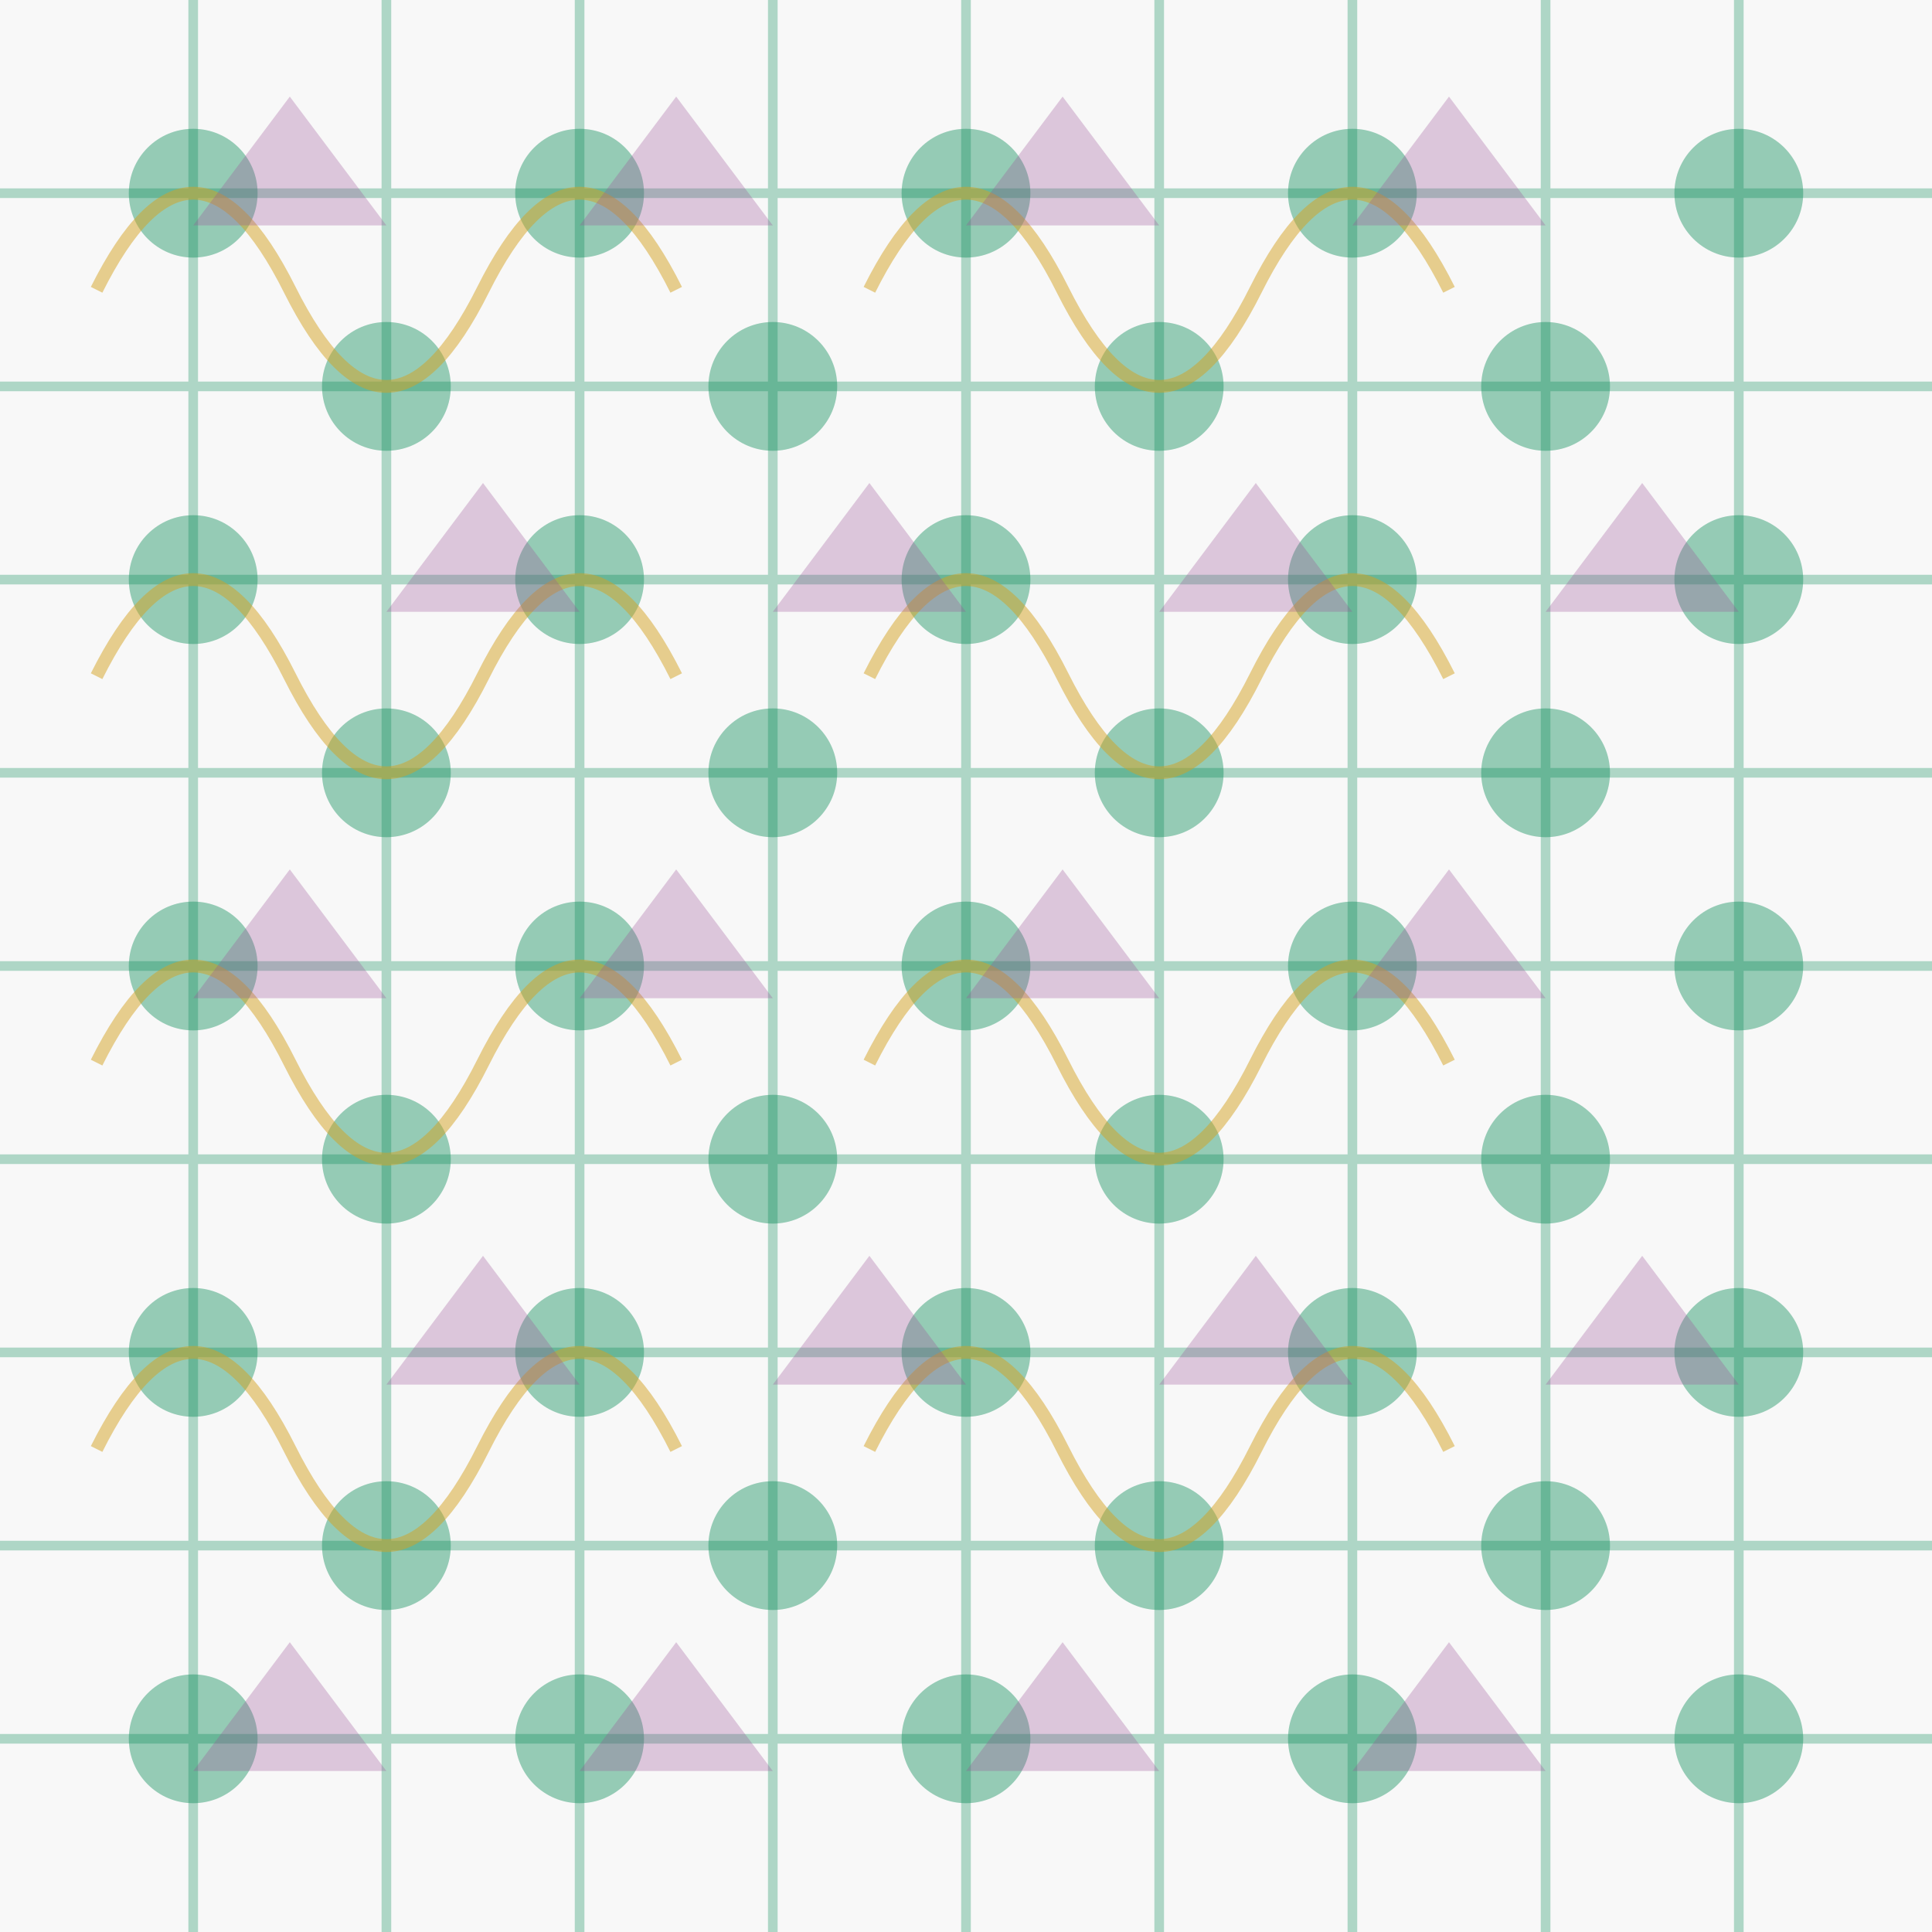 <?xml version="1.0" encoding="UTF-8"?>
<svg width="300" height="300" viewBox="0 0 300 300" fill="none" xmlns="http://www.w3.org/2000/svg">
  <!-- Adire-inspired pattern (Nigerian traditional textile) -->
  <rect width="300" height="300" fill="#f8f8f8"/>
  
  <!-- Base pattern grid -->
  <g stroke="#008751" stroke-width="1.5" opacity="0.3">
    <path d="M0,30 L300,30" />
    <path d="M0,60 L300,60" />
    <path d="M0,90 L300,90" />
    <path d="M0,120 L300,120" />
    <path d="M0,150 L300,150" />
    <path d="M0,180 L300,180" />
    <path d="M0,210 L300,210" />
    <path d="M0,240 L300,240" />
    <path d="M0,270 L300,270" />
    
    <path d="M30,0 L30,300" />
    <path d="M60,0 L60,300" />
    <path d="M90,0 L90,300" />
    <path d="M120,0 L120,300" />
    <path d="M150,0 L150,300" />
    <path d="M180,0 L180,300" />
    <path d="M210,0 L210,300" />
    <path d="M240,0 L240,300" />
    <path d="M270,0 L270,300" />
  </g>
  
  <!-- Adire circular elements -->
  <g fill="#008751" opacity="0.4">
    <circle cx="30" cy="30" r="10" />
    <circle cx="90" cy="30" r="10" />
    <circle cx="150" cy="30" r="10" />
    <circle cx="210" cy="30" r="10" />
    <circle cx="270" cy="30" r="10" />
    
    <circle cx="60" cy="60" r="10" />
    <circle cx="120" cy="60" r="10" />
    <circle cx="180" cy="60" r="10" />
    <circle cx="240" cy="60" r="10" />
    
    <circle cx="30" cy="90" r="10" />
    <circle cx="90" cy="90" r="10" />
    <circle cx="150" cy="90" r="10" />
    <circle cx="210" cy="90" r="10" />
    <circle cx="270" cy="90" r="10" />
    
    <circle cx="60" cy="120" r="10" />
    <circle cx="120" cy="120" r="10" />
    <circle cx="180" cy="120" r="10" />
    <circle cx="240" cy="120" r="10" />
    
    <circle cx="30" cy="150" r="10" />
    <circle cx="90" cy="150" r="10" />
    <circle cx="150" cy="150" r="10" />
    <circle cx="210" cy="150" r="10" />
    <circle cx="270" cy="150" r="10" />
    
    <circle cx="60" cy="180" r="10" />
    <circle cx="120" cy="180" r="10" />
    <circle cx="180" cy="180" r="10" />
    <circle cx="240" cy="180" r="10" />
    
    <circle cx="30" cy="210" r="10" />
    <circle cx="90" cy="210" r="10" />
    <circle cx="150" cy="210" r="10" />
    <circle cx="210" cy="210" r="10" />
    <circle cx="270" cy="210" r="10" />
    
    <circle cx="60" cy="240" r="10" />
    <circle cx="120" cy="240" r="10" />
    <circle cx="180" cy="240" r="10" />
    <circle cx="240" cy="240" r="10" />
    
    <circle cx="30" cy="270" r="10" />
    <circle cx="90" cy="270" r="10" />
    <circle cx="150" cy="270" r="10" />
    <circle cx="210" cy="270" r="10" />
    <circle cx="270" cy="270" r="10" />
  </g>
  
  <!-- Adire wave patterns -->
  <g stroke="#D3A121" stroke-width="2" fill="none" opacity="0.5">
    <path d="M15,45 Q30,15 45,45 Q60,75 75,45 Q90,15 105,45" />
    <path d="M135,45 Q150,15 165,45 Q180,75 195,45 Q210,15 225,45" />
    
    <path d="M15,105 Q30,75 45,105 Q60,135 75,105 Q90,75 105,105" />
    <path d="M135,105 Q150,75 165,105 Q180,135 195,105 Q210,75 225,105" />
    
    <path d="M15,165 Q30,135 45,165 Q60,195 75,165 Q90,135 105,165" />
    <path d="M135,165 Q150,135 165,165 Q180,195 195,165 Q210,135 225,165" />
    
    <path d="M15,225 Q30,195 45,225 Q60,255 75,225 Q90,195 105,225" />
    <path d="M135,225 Q150,195 165,225 Q180,255 195,225 Q210,195 225,225" />
  </g>
  
  <!-- Adire triangular elements -->
  <g fill="#9B4F96" opacity="0.3">
    <path d="M45,15 L60,35 L30,35 Z" />
    <path d="M105,15 L120,35 L90,35 Z" />
    <path d="M165,15 L180,35 L150,35 Z" />
    <path d="M225,15 L240,35 L210,35 Z" />
    
    <path d="M75,75 L90,95 L60,95 Z" />
    <path d="M135,75 L150,95 L120,95 Z" />
    <path d="M195,75 L210,95 L180,95 Z" />
    <path d="M255,75 L270,95 L240,95 Z" />
    
    <path d="M45,135 L60,155 L30,155 Z" />
    <path d="M105,135 L120,155 L90,155 Z" />
    <path d="M165,135 L180,155 L150,155 Z" />
    <path d="M225,135 L240,155 L210,155 Z" />
    
    <path d="M75,195 L90,215 L60,215 Z" />
    <path d="M135,195 L150,215 L120,215 Z" />
    <path d="M195,195 L210,215 L180,215 Z" />
    <path d="M255,195 L270,215 L240,215 Z" />
    
    <path d="M45,255 L60,275 L30,275 Z" />
    <path d="M105,255 L120,275 L90,275 Z" />
    <path d="M165,255 L180,275 L150,275 Z" />
    <path d="M225,255 L240,275 L210,275 Z" />
  </g>
</svg>
